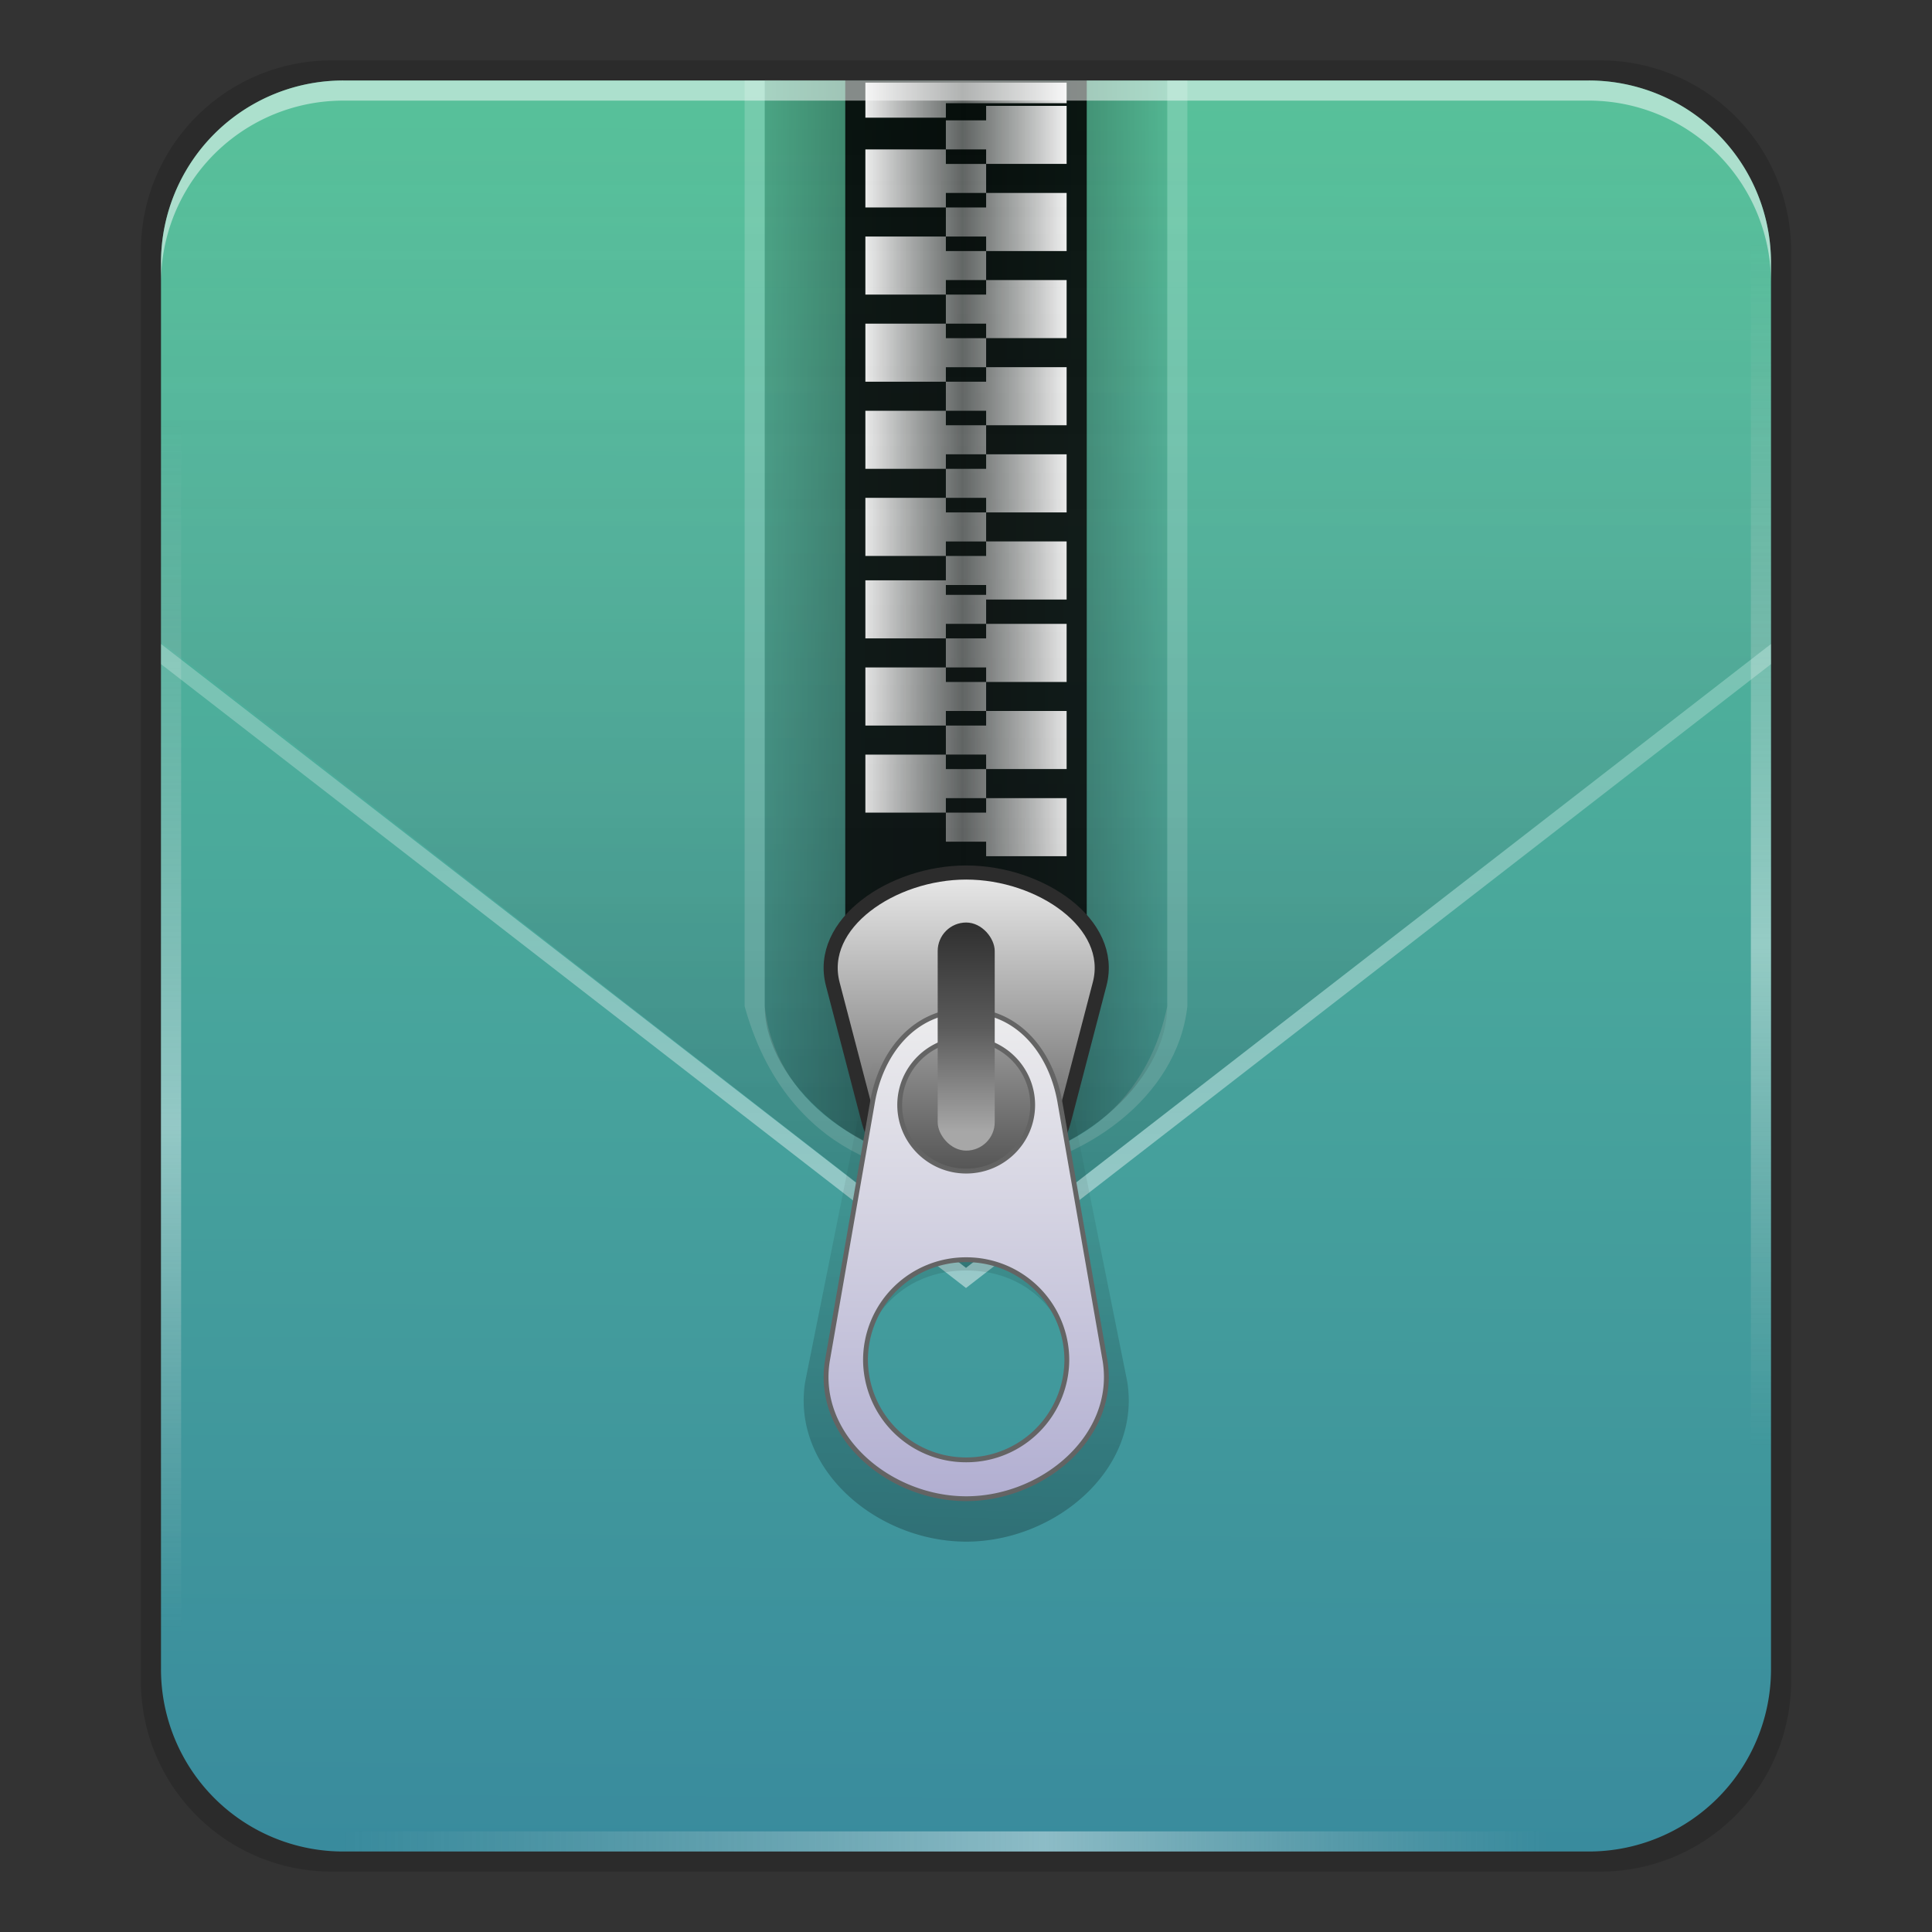 <svg xmlns="http://www.w3.org/2000/svg" xmlns:xlink="http://www.w3.org/1999/xlink" height="96" viewBox="0 0 96 96" width="96"><rect x="0" y="0" width="96" height="96" fill="#333333" stroke="none"/><title>Template icons dark</title><defs><linearGradient id="n"><stop offset="0" stop-color="#cacaca" stop-opacity="0"/><stop offset=".565" stop-color="#fff" stop-opacity=".422"/><stop offset="1" stop-color="#cacaca" stop-opacity="0"/></linearGradient><linearGradient id="o"><stop offset="0" stop-color="#fff" stop-opacity=".656"/><stop offset="1" stop-color="#fff" stop-opacity=".047"/></linearGradient><linearGradient id="p"><stop offset="0" stop-opacity=".26"/><stop offset="1" stop-color="#f0f0f0" stop-opacity="0"/></linearGradient><linearGradient id="m"><stop offset="0" stop-color="#fff" stop-opacity=".458"/><stop offset="1" stop-color="#fff" stop-opacity=".255"/></linearGradient><linearGradient id="l"><stop offset="0" stop-opacity=".146"/><stop offset=".494" stop-opacity=".506"/><stop offset="1" stop-opacity=".057"/></linearGradient><linearGradient id="k"><stop offset="0" stop-opacity=".156"/><stop offset="1" stop-color="#f0f0f0" stop-opacity="0"/></linearGradient><linearGradient id="a"><stop offset="0" stop-color="#58c19a"/><stop offset="1" stop-color="#38899d"/></linearGradient><linearGradient id="j"><stop offset="0" stop-opacity=".26"/><stop offset="1" stop-opacity="0"/></linearGradient><linearGradient id="g"><stop offset="0" stop-color="#afacd0"/><stop offset="1" stop-color="#eee"/></linearGradient><linearGradient id="i"><stop offset="0" stop-color="#cacaca" stop-opacity="0"/><stop offset=".583" stop-color="#fff" stop-opacity=".422"/><stop offset="1" stop-color="#cacaca" stop-opacity="0"/></linearGradient><linearGradient id="h"><stop offset="0" stop-color="#ececec"/><stop offset=".489" stop-color="#cacaca" stop-opacity=".459"/><stop offset="1" stop-color="#ececec"/></linearGradient><linearGradient id="c"><stop offset="0" stop-color="#bebebe"/><stop offset=".489" stop-color="#aeaeae" stop-opacity=".459"/><stop offset="1" stop-color="#bebebe"/></linearGradient><linearGradient xlink:href="#a" id="q" gradientUnits="userSpaceOnUse" gradientTransform="matrix(2.401 0 0 2.416 102.434 104.09)" x1="24.117" y1="4.931" x2="23.981" y2="42.599"/><linearGradient id="b"><stop offset="0" stop-color="#dfdfdf"/><stop offset=".489" stop-color="silver" stop-opacity=".459"/><stop offset="1" stop-color="#dfdfdf"/></linearGradient><linearGradient id="d"><stop offset="0" stop-color="#444"/><stop offset="1" stop-color="#ececec"/></linearGradient><linearGradient id="e"><stop offset="0" stop-color="#a7a7a7"/><stop offset="1" stop-color="#eee"/></linearGradient><linearGradient id="f"><stop offset="0" stop-color="#a7a7a7"/><stop offset=".505" stop-color="#5b5b5b"/><stop offset="1" stop-color="#303030"/></linearGradient><linearGradient xlink:href="#d" id="y" x1="158.822" y1="98.639" x2="158.822" y2="88.728" gradientUnits="userSpaceOnUse" gradientTransform="matrix(1.078 0 0 .9 -12.594 9.605)"/><linearGradient xlink:href="#g" id="A" x1="160.167" y1="110.428" x2="160.167" y2="94.122" gradientUnits="userSpaceOnUse" gradientTransform="matrix(.848 0 0 .843 23.882 13.537)"/><linearGradient xlink:href="#f" id="B" x1="158.671" y1="97.368" x2="158.671" y2="90.163" gradientUnits="userSpaceOnUse" gradientTransform="matrix(.754 0 0 .754 38.724 23.007)"/><linearGradient xlink:href="#h" id="s" gradientUnits="userSpaceOnUse" x1="155.296" y1="153.204" x2="165.174" y2="153.204" gradientTransform="matrix(1 0 0 .721 -.296 26.565)"/><linearGradient xlink:href="#i" id="t" x1="129" y1="203" x2="188.937" y2="203" gradientUnits="userSpaceOnUse"/><linearGradient xlink:href="#i" id="u" gradientUnits="userSpaceOnUse" x1="129" y1="203" x2="188.937" y2="203" gradientTransform="translate(-5 -403)"/><linearGradient xlink:href="#i" id="v" gradientUnits="userSpaceOnUse" gradientTransform="translate(4 -324)" x1="129" y1="203" x2="188.937" y2="203"/><linearGradient xlink:href="#j" id="z" x1="158.642" y1="108.024" x2="158.982" y2="94.594" gradientUnits="userSpaceOnUse"/><linearGradient xlink:href="#k" id="w" x1="160" y1="171.465" x2="160" y2="119" gradientUnits="userSpaceOnUse"/><linearGradient xlink:href="#l" id="r" x1="150" y1="143" x2="170" y2="143" gradientUnits="userSpaceOnUse"/><linearGradient xlink:href="#m" id="x" x1="160" y1="176" x2="160" y2="150" gradientUnits="userSpaceOnUse"/></defs><g color="#000"><path style="isolation:auto;mix-blend-mode:normal;marker:none" d="M16.492 3h63.016A9.472 9.472 0 0 1 89 12.492v71.016A9.472 9.472 0 0 1 79.508 93H16.492A9.472 9.472 0 0 1 7 83.508V12.492A9.472 9.472 0 0 1 16.492 3z" display="block" overflow="visible" fill-opacity=".151" paint-order="fill markers stroke"/><path style="isolation:auto;mix-blend-mode:normal;marker:none" d="M129.075 116h61.85a9.055 9.055 0 0 1 9.075 9.075v69.85a9.055 9.055 0 0 1-9.075 9.075h-61.85a9.055 9.055 0 0 1-9.075-9.075v-69.85a9.055 9.055 0 0 1 9.075-9.075z" display="block" overflow="visible" fill="url(#q)" paint-order="fill markers stroke" transform="translate(-112 -112)"/><path style="isolation:auto;mix-blend-mode:normal;marker:none" d="M54 4v44.377c0 3.324-2.676 6-6 6s-6-2.676-6-6V4z" overflow="visible" fill-opacity=".848" paint-order="fill markers stroke"/><path style="line-height:normal;font-variant-ligatures:normal;font-variant-position:normal;font-variant-caps:normal;font-variant-numeric:normal;font-variant-alternates:normal;font-feature-settings:normal;text-indent:0;text-align:start;text-decoration-line:none;text-decoration-style:solid;text-decoration-color:#000;text-transform:none;text-orientation:mixed;shape-padding:0;isolation:auto;mix-blend-mode:normal;marker:none" d="M37 4v46c3.689 13.366 21 9 22 0V4zm1-.016L58 4v46c-2.378 11.456-19 9.455-20 0z" font-weight="400" font-family="sans-serif" white-space="normal" display="block" overflow="visible" fill="#fff" fill-opacity=".177" paint-order="fill markers stroke"/><path d="M170 116v46c0 3.71-4.622 8-10 8s-10-4.29-10-8v-46z" style="isolation:auto;mix-blend-mode:normal;marker:none" display="block" overflow="visible" fill="url(#r)" paint-order="fill markers stroke" transform="translate(-112 -112)"/><path d="M155 116.105v1.743h4v-.721h6v-1.022h-6zm6 1.155v.72h-2v1.444h2v.72h4v-2.884zm0 2.885h-2v-.721h-4v2.885h4v-.721h2zm0 1.443v.72h-2v1.444h2v.723h4v-2.887zm0 2.887h-2v-.723h-4v2.887h4v-.723h2zm0 1.441v.723h-2v1.443h2v.72h4v-2.886zm0 2.887h-2v-.721h-4v2.885h4v-.72h2zm0 1.443v.72h-2v1.444h2v.72h4v-2.884zm0 2.885h-2v-.72h-4v2.886h4v-.723h2zm0 1.443v.723h-2v1.441h2v.723h4v-2.887zm0 2.887h-2v-.723h-4v2.887h4v-.72h2zm0 1.443v.721h-2v1.21h-4v2.886h4V143h2v-1.21h4v-2.886zm0 4.096v.72h-2v1.444h2v.723h4V143zm0 2.887h-2v-.723h-4v2.887h4v-.723h2zm0 1.441v.723h-2v1.443h2v.72h4v-2.886zm0 2.887h-2v-.72h-4v2.884h4v-.72h2zm0 1.443v.72h-2v1.444h2v.721h4v-2.885zm-2-10.59h2v.489h-2z" style="isolation:auto;mix-blend-mode:normal;marker:none" overflow="visible" fill="url(#s)" paint-order="fill markers stroke" transform="translate(-112 -112)"/><path d="M17.074 4A9.054 9.054 0 0 0 8 13.074v1A9.054 9.054 0 0 1 17.074 5h61.852A9.054 9.054 0 0 1 88 14.074v-1A9.054 9.054 0 0 0 78.926 4z" style="isolation:auto;mix-blend-mode:normal;marker:none" display="block" overflow="visible" fill="#fff" fill-opacity=".505" paint-order="fill markers stroke"/><path style="isolation:auto;mix-blend-mode:normal;marker:none" d="M129 203h62v1h-62z" display="block" overflow="visible" fill="url(#t)" paint-order="fill markers stroke" transform="translate(-112 -112)"/><path transform="rotate(90 0 -112)" style="isolation:auto;mix-blend-mode:normal;marker:none" d="M124-200h62v1h-62z" display="block" overflow="visible" fill="url(#u)" paint-order="fill markers stroke"/><path transform="rotate(90 0 -112)" style="isolation:auto;mix-blend-mode:normal;marker:none" d="M133-121h62v1h-62z" display="block" overflow="visible" fill="url(#v)" paint-order="fill markers stroke"/><path d="M129.075 116h61.85a9.055 9.055 0 0 1 9.075 9.075V144l-40 31-40-31.118v-18.807a9.055 9.055 0 0 1 9.075-9.075z" style="isolation:auto;mix-blend-mode:normal;marker:none" display="block" overflow="visible" fill="url(#w)" paint-order="fill markers stroke" transform="translate(-112 -112)"/><path style="line-height:normal;font-variant-ligatures:normal;font-variant-position:normal;font-variant-caps:normal;font-variant-numeric:normal;font-variant-alternates:normal;font-feature-settings:normal;text-indent:0;text-align:start;text-decoration-line:none;text-decoration-style:solid;text-decoration-color:#000;text-transform:none;text-orientation:mixed;shape-padding:0;isolation:auto;mix-blend-mode:normal" d="M200 144l-40 31-40-31v1l40 31 40-31z" font-weight="400" font-family="sans-serif" white-space="normal" overflow="visible" fill="url(#x)" fill-rule="evenodd" transform="translate(-112 -112)"/><g transform="matrix(1.878 0 0 1.878 -249.558 -124.863)"><path d="M158.45 89.573c1.956 0 3.947 1.353 3.53 2.95l-.927 3.555c-.307 1.177-1.161 2.175-2.603 2.175-1.442 0-2.296-.998-2.603-2.175l-.928-3.555c-.416-1.597 1.575-2.95 3.53-2.95z" style="isolation:auto;mix-blend-mode:normal;marker:none" display="block" overflow="visible" fill="url(#y)" stroke="#2c2c2c" stroke-width=".373" paint-order="fill markers stroke"/><path style="isolation:auto;mix-blend-mode:normal;marker:none" d="M158.45 92.937c-1.546 0-2.545 1.257-2.79 2.774l-1.47 7.331c-.375 2.316 1.9 4.235 4.26 4.235s4.634-1.919 4.26-4.235l-1.47-7.331c-.246-1.517-1.245-2.774-2.79-2.774zm0 .844c1.089 0 1.972.878 1.972 1.961a1.968 1.968 0 0 1-1.972 1.963c-1.09 0-1.974-.88-1.973-1.963 0-1.083.883-1.96 1.973-1.961zm0 6.322c1.765 0 2.84 1.352 2.84 2.912a2.833 2.833 0 0 1-2.84 2.824 2.833 2.833 0 0 1-2.842-2.824c0-1.56 1.076-2.913 2.841-2.912z" display="block" overflow="visible" fill="url(#z)" paint-order="fill markers stroke"/><path d="M158.45 93.223c-1.378 0-2.269 1.12-2.488 2.472l-1.185 6.794c-.324 1.998 1.638 3.652 3.673 3.652 2.034 0 3.996-1.654 3.673-3.652l-1.186-6.794c-.219-1.352-1.11-2.472-2.487-2.472zm0 .752c.97 0 1.758.783 1.758 1.748 0 .967-.787 1.75-1.758 1.75-.972 0-1.76-.783-1.76-1.75.001-.965.788-1.748 1.76-1.748zm0 5.843a2.656 2.656 0 0 1 2.662 2.648 2.656 2.656 0 0 1-2.663 2.647 2.656 2.656 0 0 1-2.664-2.647 2.656 2.656 0 0 1 2.664-2.648z" style="isolation:auto;mix-blend-mode:normal;marker:none" display="block" overflow="visible" fill="url(#A)" stroke="#646464" stroke-width=".128" stroke-opacity=".995" paint-order="fill markers stroke"/><rect ry=".754" y="90.896" x="157.695" height="6.035" width="1.509" style="isolation:auto;mix-blend-mode:normal;marker:none" display="block" overflow="visible" fill="url(#B)" paint-order="fill markers stroke"/></g></g></svg>